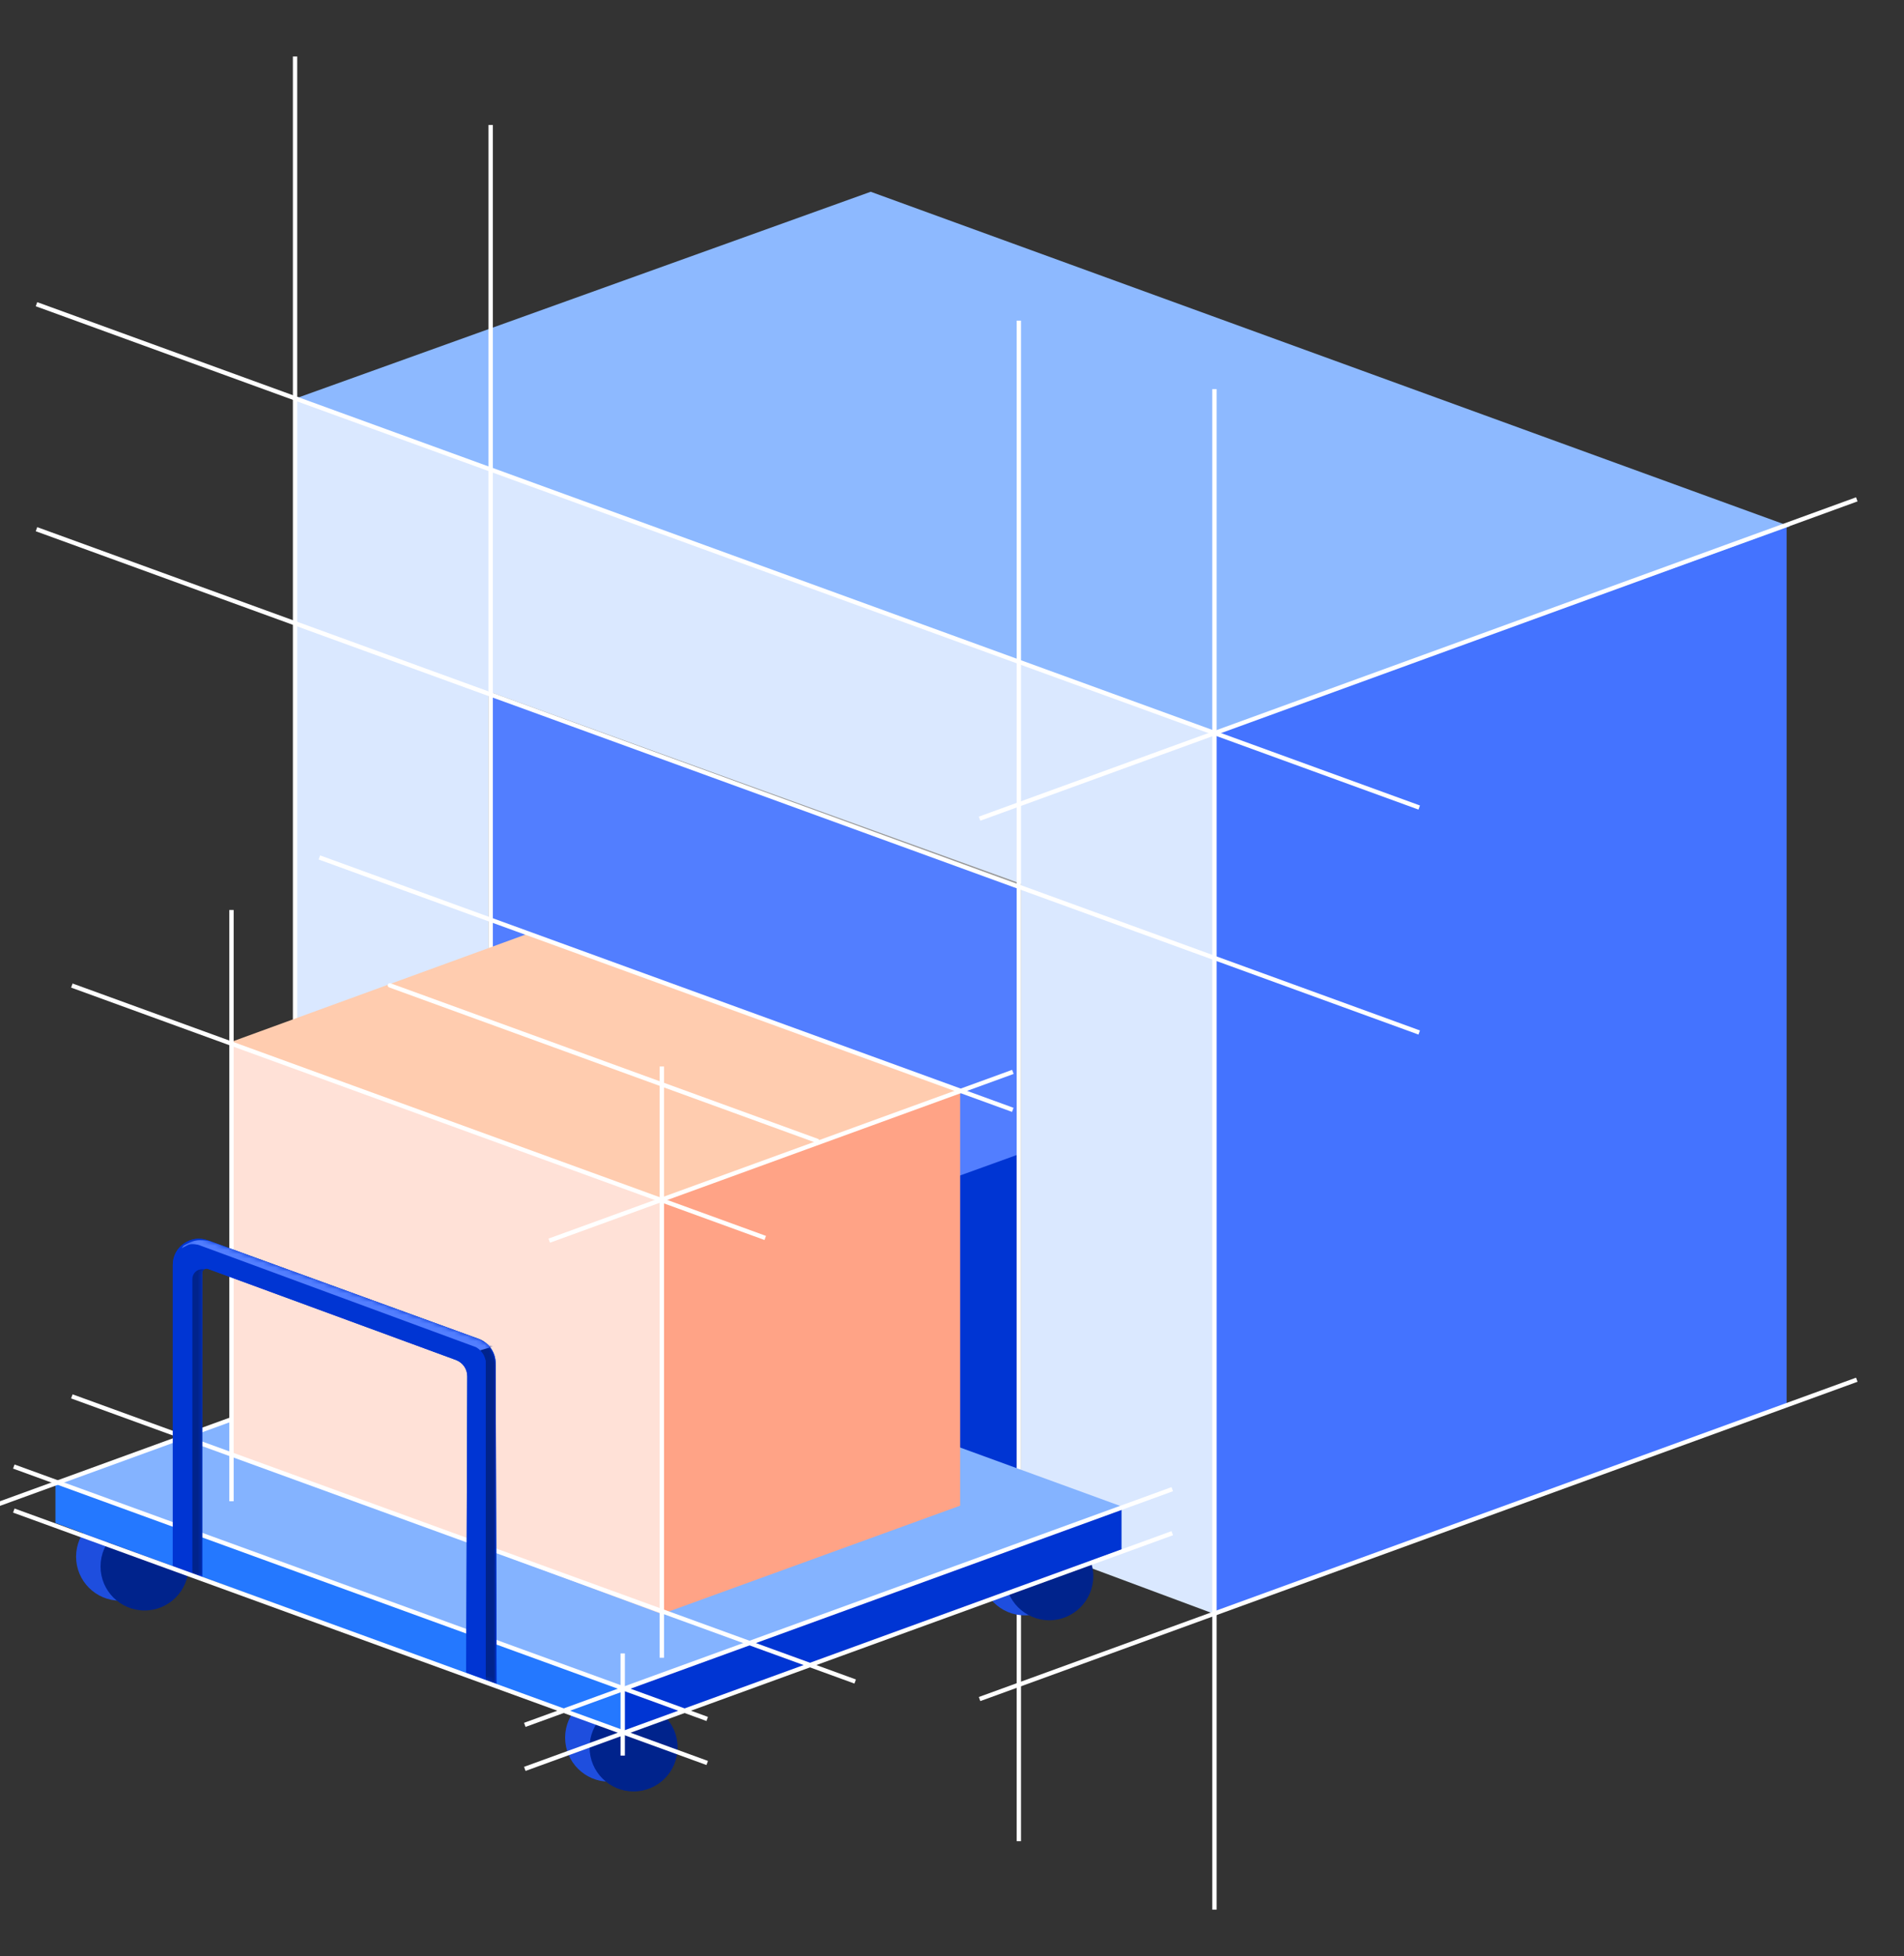 <svg width="438" height="450" viewBox="0 0 438 450" fill="none" xmlns="http://www.w3.org/2000/svg">
<rect x="0" y="0" width="438" height="450" fill="#333333" stroke="none"/>
<path fill-rule="evenodd" clip-rule="evenodd" d="M279.375 168.75L411 120.375V322.875L279.375 371.25V168.75Z" fill="#4473FF"/>
<path fill-rule="evenodd" clip-rule="evenodd" d="M67.875 91.125L279.375 168.75V371.25L67.875 292.5V91.125Z" fill="#DAE8FF"/>
<path fill-rule="evenodd" clip-rule="evenodd" d="M112.875 159.75L234.375 203.625V354.375L112.875 309.375V159.75Z" fill="#0035D3" stroke="#979797"/>
<path fill-rule="evenodd" clip-rule="evenodd" d="M112.875 159.75L234.375 203.625V265.5L112.875 309.375V159.75Z" fill="#527EFF"/>
<path fill-rule="evenodd" clip-rule="evenodd" d="M200.301 44.111L411.731 121.066L279.7 168.513L68.269 91.559L200.301 44.111Z" fill="#8DB9FF"/>
<path d="M8.864 70.143L326.011 185.575" stroke="white" stroke-linecap="square"/>
<path d="M8.864 121.893L326.011 237.325" stroke="white" stroke-linecap="square"/>
<path d="M112.875 29.25L112.875 378" stroke="white" stroke-linecap="square"/>
<path d="M67.875 13.5L67.875 362.25" stroke="white" stroke-linecap="square"/>
<path d="M234.375 74.25L234.375 423" stroke="white" stroke-linecap="square"/>
<path d="M279.375 90V438.75" stroke="white" stroke-linecap="square"/>
<path d="M225.81 188.139L426.669 115.032" stroke="white" stroke-linecap="square"/>
<path d="M225.81 390.639L426.669 317.532" stroke="white" stroke-linecap="square"/>
<circle cx="140.127" cy="399.688" r="10.125" fill="#1E4EDE"/>
<circle cx="27.627" cy="358.063" r="10.125" fill="#1E4EDE"/>
<circle cx="235.752" cy="361.438" r="10.125" fill="#1E4EDE"/>
<circle cx="145.752" cy="401.938" r="10.125" fill="#00238C"/>
<circle cx="33.252" cy="360.313" r="10.125" fill="#00238C"/>
<circle cx="241.377" cy="362.563" r="10.125" fill="#00238C"/>
<path fill-rule="evenodd" clip-rule="evenodd" d="M127.873 299.044L258.001 346.5L142.879 388.331L12.751 340.875L127.873 299.044Z" fill="#84B3FF"/>
<path fill-rule="evenodd" clip-rule="evenodd" d="M12.751 340.875L143.251 388.125V398.25L12.751 350.313V340.875Z" fill="#2478FF"/>
<path fill-rule="evenodd" clip-rule="evenodd" d="M143.25 388.298L258 346.5V356.452L143.25 398.25V388.298Z" fill="#0035D3"/>
<path d="M3.648 337.501L162.222 395.217" stroke="white" stroke-linecap="square"/>
<path d="M121.195 396.578L269.197 342.709" stroke="white" stroke-linecap="square"/>
<path d="M121.195 406.703L269.197 352.834" stroke="white" stroke-linecap="square"/>
<path d="M-0.306 345.953L178.955 280.707" stroke="white" stroke-linecap="square"/>
<path fill-rule="evenodd" clip-rule="evenodd" d="M121.011 214.923L220.049 250.97L151.879 275.831L52.84 239.784L121.011 214.923Z" fill="#FFCCAF"/>
<path fill-rule="evenodd" clip-rule="evenodd" d="M53.251 239.625L152.251 275.788V371.25L53.251 334.563L53.251 239.625Z" fill="#FFE1D7"/>
<path fill-rule="evenodd" clip-rule="evenodd" d="M152.25 275.799L220.875 250.875V346.327L152.25 371.25V275.799Z" fill="#FFA386"/>
<path d="M16.996 226.862L175.569 284.578" stroke="white" stroke-linecap="square"/>
<path d="M73.939 197.398L232.512 255.114" stroke="white" stroke-linecap="square"/>
<path d="M89.689 226.648L188.005 262.432" stroke="white" stroke-linecap="round" stroke-linejoin="round"/>
<path d="M16.996 321.362L196.256 386.607" stroke="white" stroke-linecap="square"/>
<path d="M53.251 209.812L53.251 344.812" stroke="white" stroke-linecap="square"/>
<path d="M152.25 245.813V380.813" stroke="white" stroke-linecap="square"/>
<path d="M143.25 380.813V403.313" stroke="white" stroke-linecap="square"/>
<path d="M126.819 285.203L232.535 246.726" stroke="white" stroke-linecap="square"/>
<path fill-rule="evenodd" clip-rule="evenodd" d="M110.065 307.944C112.429 308.804 114.006 311.047 114.014 313.563L114.252 387.313L107.251 384.75L107.492 316.583C107.498 314.901 106.451 313.395 104.871 312.814L47.846 291.869C47.193 291.629 46.501 292.112 46.501 292.808V363.004L39.753 360.476L39.751 290.941C39.751 286.778 43.889 283.88 47.802 285.303L110.065 307.944Z" fill="#0035D3"/>
<path fill-rule="evenodd" clip-rule="evenodd" d="M110.065 307.944C112.429 308.804 114.006 311.047 114.014 313.563L114.252 387.313L107.251 384.75L107.492 316.583C107.498 314.901 106.451 313.395 104.871 312.814L47.846 291.869C47.193 291.629 46.501 292.112 46.501 292.808V363.004L39.753 360.476L39.751 290.941C39.751 286.778 43.889 283.88 47.802 285.303L110.065 307.944Z" fill="#0035D3"/>
<mask id="mask0_203_4928" style="mask-type:luminance" maskUnits="userSpaceOnUse" x="39" y="284" width="76" height="104">
<path fill-rule="evenodd" clip-rule="evenodd" d="M110.065 307.944C112.429 308.804 114.006 311.047 114.014 313.563L114.252 387.313L107.251 384.75L107.492 316.583C107.498 314.901 106.451 313.395 104.871 312.814L47.846 291.869C47.193 291.629 46.501 292.112 46.501 292.808V363.004L39.753 360.476L39.751 290.941C39.751 286.778 43.889 283.88 47.802 285.303L110.065 307.944Z" fill="white"/>
</mask>
<g mask="url(#mask0_203_4928)">
<path fill-rule="evenodd" clip-rule="evenodd" d="M44.251 294.188C44.251 292.945 45.258 291.938 46.501 291.938H47.217L47.078 292.003C46.726 292.167 46.501 292.52 46.501 292.909V362.25H44.251V294.188Z" fill="#00238C"/>
<path fill-rule="evenodd" clip-rule="evenodd" d="M45.919 285.242C47.389 285.242 48.288 285.478 48.288 285.478L109.839 307.86C109.839 307.86 110.41 308.096 111.159 308.575C111.908 309.054 113.401 309.647 113.401 309.647C113.401 309.647 110.903 311.003 110.475 310.596C110.048 310.189 109.515 309.878 109.515 309.878L45.691 286.354C45.691 286.354 44.14 285.936 43.253 286.354C42.366 286.772 41.785 287.146 41.785 287.146C41.785 287.146 42.08 286.632 42.248 286.528C43.8 285.565 45.034 285.242 45.919 285.242Z" fill="#527EFF"/>
<path fill-rule="evenodd" clip-rule="evenodd" d="M111.751 313.053C111.751 313.053 111.561 312.202 111.264 311.656C110.967 311.111 110.475 310.596 110.475 310.596L113.558 309.686C113.558 309.686 111.922 309.037 112.876 310.37C113.83 311.703 114.001 313.875 114.001 313.875V387.303L111.751 386.4V313.053Z" fill="#00238C"/>
</g>
<path d="M3.648 347.626L162.222 405.342" stroke="white" stroke-linecap="square"/>
</svg>
